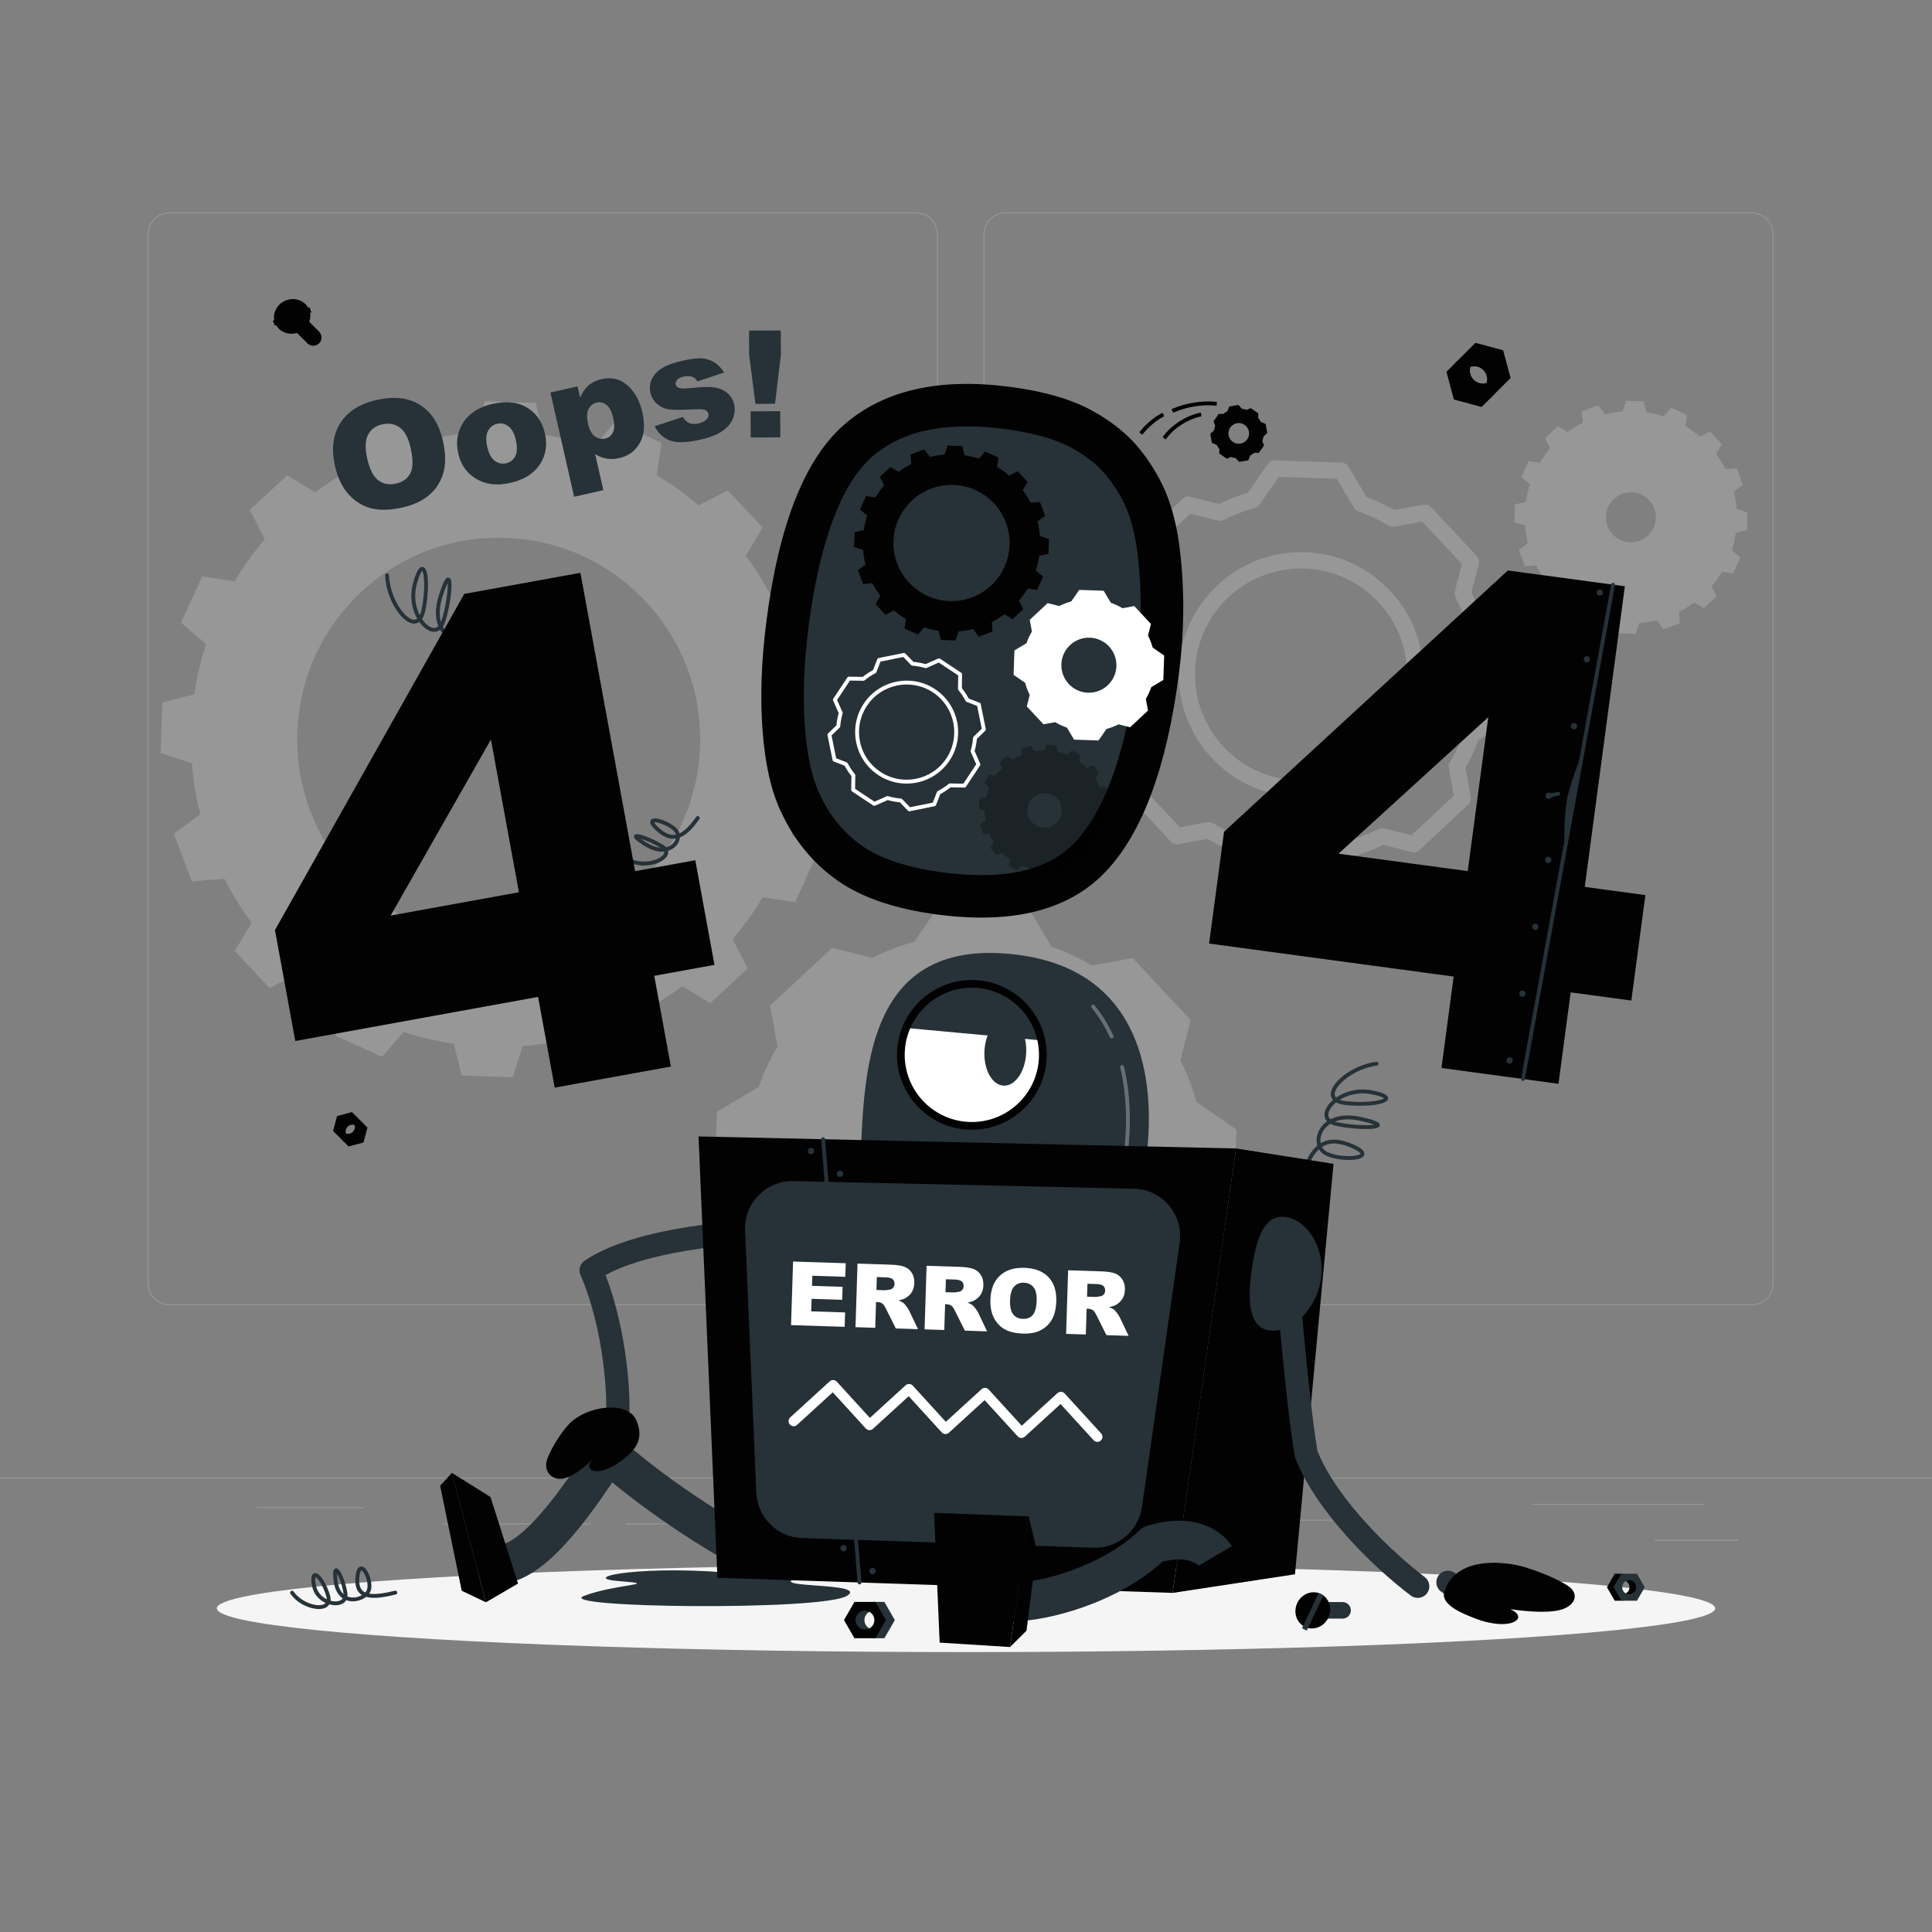 <?xml version="1.0" encoding="utf-8"?>
<!-- Generator: Adobe Illustrator 27.5.0, SVG Export Plug-In . SVG Version: 6.00 Build 0)  -->
<svg version="1.1" xmlns="http://www.w3.org/2000/svg" xmlns:xlink="http://www.w3.org/1999/xlink" x="0px" y="0px"
	 viewBox="0 0 500 500" style="enable-background:new 0 0 500 500;" xml:space="preserve">
<rect x="0" y="0" width="500" height="500" fill="#808080" stroke="none"/>
<g id="Background_Complete">
	<g>
		<rect y="382.398" style="fill:#979797;" width="500" height="0.25"/>
		<rect x="428.222" y="398.494" style="fill:#979797;" width="21.679" height="0.25"/>
		<rect x="310.558" y="393.306" style="fill:#979797;" width="34.109" height="0.25"/>
		<rect x="396.586" y="389.208" style="fill:#979797;" width="44.525" height="0.25"/>
		<rect x="161.877" y="394.25" style="fill:#979797;" width="11.138" height="0.25"/>
		<rect x="114.585" y="394.25" style="fill:#979797;" width="38.389" height="0.25"/>
		<rect x="66.307" y="390.028" style="fill:#979797;" width="27.695" height="0.25"/>
		<path style="fill:#979797;" d="M237.014,337.8H43.915c-3.147,0-5.708-2.561-5.708-5.708V60.66c0-3.147,2.561-5.708,5.708-5.708
			h193.099c3.146,0,5.707,2.561,5.707,5.708v271.432C242.721,335.239,240.16,337.8,237.014,337.8z M43.915,55.203
			c-3.01,0-5.458,2.448-5.458,5.458v271.432c0,3.01,2.448,5.458,5.458,5.458h193.099c3.009,0,5.457-2.448,5.457-5.458V60.66
			c0-3.009-2.448-5.458-5.457-5.458H43.915z"/>
		<path style="fill:#979797;" d="M453.31,337.8H260.212c-3.147,0-5.707-2.561-5.707-5.708V60.66c0-3.147,2.561-5.708,5.707-5.708
			H453.31c3.148,0,5.708,2.561,5.708,5.708v271.432C459.019,335.239,456.458,337.8,453.31,337.8z M260.212,55.203
			c-3.009,0-5.457,2.448-5.457,5.458v271.432c0,3.01,2.448,5.458,5.457,5.458H453.31c3.01,0,5.458-2.448,5.458-5.458V60.66
			c0-3.009-2.448-5.458-5.458-5.458H260.212z"/>
	</g>
	<g>
		<g>
			<path style="fill:#979797;" d="M216.072,200.878l0.45-13.141l-8.068-2.636c-0.332-4.49-1.083-8.924-2.151-13.196l6.838-5.042
				l-4.645-12.343l-8.458,0.681c-2.016-3.991-4.385-7.788-7.04-11.35l4.381-7.313l-9.008-9.611l-7.562,3.872
				c-3.406-2.895-6.996-5.516-10.839-7.834l1.225-8.394l-11.998-5.445l-5.497,6.442c-4.188-1.359-8.527-2.375-13.016-3.049
				l-2.044-8.228l-13.176-0.451l-2.602,8.069c-4.525,0.365-8.924,1.082-13.195,2.151l-5.078-6.805l-12.342,4.611l0.682,8.459
				c-3.992,2.05-7.788,4.418-11.35,7.074l-7.278-4.38l-9.646,8.972l3.871,7.596c-2.893,3.372-5.516,6.998-7.801,10.842l-8.392-1.259
				l-5.479,11.996l6.476,5.498c-1.358,4.189-2.411,8.562-3.049,13.018l-8.264,2.076l-0.45,13.141l8.102,2.639
				c0.331,4.523,1.083,8.924,2.152,13.194l-6.837,5.042l4.645,12.344l8.458-0.683c2.016,3.991,4.385,7.788,7.04,11.35l-4.382,7.313
				l9.009,9.612l7.561-3.873c3.372,2.894,6.997,5.518,10.84,7.836l-1.26,8.391l11.998,5.445l5.532-6.441
				c4.188,1.359,8.527,2.375,13.017,3.049l2.044,8.228l13.176,0.451l2.603-8.069c4.524-0.365,8.923-1.082,13.194-2.151l5.043,6.803
				l12.342-4.611l-0.648-8.456c3.993-2.05,7.754-4.421,11.35-7.076l7.279,4.382l9.645-8.973l-3.87-7.596
				c2.893-3.372,5.516-6.998,7.801-10.842l8.392,1.26l5.479-11.997l-6.477-5.498c1.359-4.188,2.41-8.526,3.049-13.016
				L216.072,200.878z M127.276,243.449c-28.778-0.986-51.313-25.12-50.327-53.899c0.987-28.813,25.121-51.346,53.899-50.36
				c28.778,0.986,51.313,25.118,50.326,53.931C180.188,221.9,156.054,244.435,127.276,243.449z"/>
		</g>
		<g>
			<path style="fill:#979797;" d="M440.957,157.423l3.314-3.095l-1.324-2.61c1.014-1.176,1.912-2.44,2.693-3.742l2.897,0.438
				l1.877-4.142l-2.229-1.896c0.482-1.465,0.83-2.968,1.051-4.484l2.852-0.715l0.147-4.54l-2.788-0.9
				c-0.125-1.536-0.361-3.051-0.733-4.553l2.346-1.748l-1.598-4.253l-2.911,0.23c-0.69-1.353-1.5-2.659-2.43-3.917l1.508-2.505
				l-3.103-3.323L439.923,113c-1.193-1.015-2.44-1.912-3.742-2.693l0.421-2.898l-4.134-1.885l-1.896,2.229
				c-1.473-0.474-2.976-0.822-4.493-1.043l-0.707-2.843l-4.54-0.164l-0.908,2.796c-1.528,0.117-3.051,0.361-4.546,0.742
				l-1.739-2.353l-4.261,1.589l0.238,2.92c-1.353,0.69-2.676,1.5-3.918,2.431l-2.521-1.509l-3.314,3.095l1.332,2.619
				c-1.022,1.184-1.912,2.44-2.693,3.742l-2.897-0.438l-1.878,4.143l2.229,1.896c-0.482,1.465-0.83,2.968-1.051,4.484l-2.852,0.715
				l-0.147,4.541l2.788,0.899c0.117,1.528,0.361,3.052,0.732,4.554l-2.353,1.739l1.598,4.253l2.92-0.222
				c0.69,1.353,1.5,2.658,2.431,3.918l-1.508,2.505l3.103,3.323l2.602-1.333c1.192,1.014,2.44,1.912,3.742,2.693l-0.429,2.889
				l4.134,1.885l1.904-2.22c1.474,0.474,2.969,0.813,4.493,1.042l0.707,2.843l4.54,0.164l0.908-2.796
				c1.528-0.117,3.051-0.361,4.546-0.742l1.739,2.354l4.262-1.589l-0.239-2.92c1.352-0.69,2.667-1.491,3.918-2.43L440.957,157.423z
				 M417.341,138.292c-2.438-2.611-2.298-6.706,0.313-9.144c2.614-2.441,6.709-2.301,9.147,0.311
				c2.438,2.611,2.298,6.706-0.316,9.147C423.874,141.044,419.779,140.903,417.341,138.292z"/>
		</g>
		<path style="fill:#979797;" d="M319.989,292.336l-10.341-7.142c-0.003-0.008-0.003-0.017-0.006-0.025
			c-1.023-3.757-2.434-7.373-4.159-10.772l2.649-10.398l-15-16.065l-10.559,1.933c-3.27-1.951-6.779-3.605-10.454-4.882
			c-0.008-0.002-0.018-0.004-0.026-0.008l-6.42-10.81l-21.965-0.753l-7.142,10.341c-0.013,0.003-0.027,0.007-0.041,0.01
			c-3.753,1.023-7.366,2.431-10.76,4.154l-10.393-2.649l-16.064,15.001l1.929,10.538c-0.002,0.004-0.004,0.005-0.006,0.009
			c-1.992,3.307-3.608,6.817-4.885,10.494l-10.808,6.417l-0.753,21.966l10.35,7.148c1.022,3.783,2.389,7.391,4.147,10.818
			c0.001,0.002,0.001,0.002,0.002,0.004l-2.642,10.366l15,16.063l10.493-1.92c3.312,1.958,6.826,3.614,10.546,4.893
			c0.003,0.002,0.005,0.002,0.009,0.002l6.409,10.794l21.965,0.753l7.137-10.334c3.797-1.021,7.415-2.431,10.851-4.158
			c0.001,0,0.002,0,0.003-0.002l10.346,2.636l16.064-14.999l-1.929-10.54c1.992-3.307,3.608-6.819,4.885-10.496
			c0,0,0-0.002,0.001-0.002l10.812-6.421L319.989,292.336z M251.537,325.726c-13.654-0.468-24.32-11.931-23.854-25.546
			c0.468-13.654,11.892-24.321,25.546-23.854c13.654,0.468,24.321,11.892,23.854,25.546
			C276.617,315.487,265.191,326.194,251.537,325.726z"/>
		<path style="fill:#979797;" d="M343.548,229.954c-0.024,0-0.048,0-0.072-0.001l-17.317-0.593
			c-0.719-0.024-1.376-0.414-1.743-1.032l-4.663-7.852c-2.479-0.899-4.922-2.033-7.283-3.378l-7.507,1.373
			c-0.708,0.134-1.432-0.109-1.923-0.636l-11.826-12.663c-0.491-0.526-0.68-1.266-0.503-1.963l1.888-7.41
			c-1.147-2.347-2.107-4.854-2.859-7.47l-7.531-5.201c-0.592-0.408-0.935-1.091-0.911-1.809l0.593-17.317
			c0.024-0.719,0.414-1.376,1.032-1.743l7.866-4.671c0.933-2.554,2.064-4.985,3.37-7.248l-1.379-7.533
			c-0.129-0.707,0.11-1.433,0.636-1.923l12.665-11.827c0.526-0.492,1.266-0.68,1.963-0.503l7.435,1.895
			c2.405-1.17,4.904-2.134,7.449-2.871l5.197-7.525c0.408-0.592,1.079-0.958,1.81-0.91l17.317,0.594
			c0.719,0.024,1.376,0.413,1.743,1.032l4.672,7.866c2.482,0.909,4.906,2.04,7.227,3.372l7.554-1.384
			c0.709-0.129,1.433,0.11,1.924,0.636l11.826,12.666c0.491,0.526,0.68,1.266,0.503,1.963l-1.896,7.438
			c1.171,2.406,2.134,4.904,2.872,7.446l7.525,5.196c0.592,0.408,0.935,1.091,0.911,1.81l-0.593,17.318
			c-0.024,0.719-0.414,1.376-1.032,1.743l-7.869,4.673c-0.933,2.553-2.062,4.983-3.366,7.243l1.379,7.536
			c0.129,0.707-0.11,1.433-0.636,1.923l-12.665,11.824c-0.525,0.492-1.264,0.682-1.962,0.503l-7.401-1.886
			c-2.439,1.178-4.952,2.141-7.488,2.87l-5.192,7.519C344.891,229.614,344.241,229.954,343.548,229.954z M327.457,225.179
			l15.009,0.515l4.971-7.198c0.284-0.411,0.706-0.709,1.189-0.839c2.765-0.743,5.508-1.795,8.155-3.126
			c0.005-0.002,0.009-0.004,0.014-0.007c0.441-0.217,0.955-0.284,1.458-0.153l7.038,1.793l10.977-10.249l-1.313-7.174
			c-0.093-0.506,0.003-1.028,0.268-1.47c1.448-2.403,2.676-5.039,3.65-7.834c0.16-0.496,0.499-0.913,0.941-1.173l7.523-4.468
			l0.514-15.01l-7.203-4.975c-0.377-0.26-0.659-0.636-0.804-1.069c-0.018-0.054-0.034-0.111-0.048-0.169
			c-0.753-2.758-1.801-5.468-3.114-8.055c-0.232-0.457-0.289-0.982-0.164-1.478l1.804-7.078l-10.25-10.979l-7.189,1.316
			c-0.504,0.093-1.023-0.002-1.462-0.264c-2.5-1.492-5.14-2.725-7.846-3.666c-0.153-0.053-0.308-0.124-0.441-0.205
			c-0.292-0.18-0.535-0.427-0.709-0.721l-4.472-7.529l-15.009-0.515l-4.975,7.204c-0.296,0.429-0.739,0.731-1.243,0.852
			c-2.777,0.761-5.478,1.805-8.054,3.112c-0.457,0.232-0.983,0.29-1.477,0.163l-7.075-1.804l-10.977,10.251l1.313,7.173
			c0.083,0.45,0.016,0.915-0.188,1.324c-0.029,0.058-0.061,0.114-0.095,0.17c-1.451,2.412-2.681,5.056-3.654,7.859
			c-0.164,0.47-0.488,0.868-0.916,1.122l-7.528,4.471l-0.514,15.009l7.21,4.98c0.411,0.283,0.708,0.704,0.839,1.186
			c0.777,2.876,1.823,5.607,3.11,8.117c0.074,0.144,0.132,0.296,0.171,0.454c0.085,0.339,0.084,0.694-0.002,1.033l-1.798,7.054
			l10.25,10.976l7.138-1.306c0.501-0.091,1.017,0.002,1.454,0.26c2.545,1.505,5.198,2.737,7.888,3.665
			c0.486,0.154,0.907,0.483,1.174,0.934L327.457,225.179z M352.241,130.367h0.01H352.241z M336.728,206.214
			c-0.37,0-0.739-0.007-1.111-0.02c-17.446-0.598-31.153-15.277-30.555-32.723c0.598-17.445,15.301-31.148,32.723-30.556
			c17.446,0.598,31.153,15.277,30.555,32.724c-0.289,8.44-3.85,16.269-10.026,22.042
			C352.403,203.207,344.774,206.214,336.728,206.214z M336.69,147.12c-14.698,0-26.9,11.695-27.407,26.496
			c-0.518,15.118,11.36,27.839,26.479,28.357c7.326,0.245,14.311-2.368,19.669-7.377c5.353-5.004,8.439-11.788,8.689-19.102
			c0.518-15.118-11.361-27.84-26.479-28.358C337.323,147.126,337.005,147.12,336.69,147.12z"/>
		<g>
			<polygon style="fill:#020202;" points="383.439,105.323 376.265,103.397 374.339,96.224 377.148,93.415 380.111,99.551 
				386.247,102.515 			"/>
			<path style="fill:#020202;" d="M383.884,100.521c1.307-1.307,1.307-3.437,0-4.744c-1.307-1.307-3.427-1.297-4.734,0.01
				l3.568-5.353l4.786,2.419l1.049,5.029L383.884,100.521z"/>
			<path style="fill:#020202;" d="M376.582,93.981l5.257-5.257l7.173,1.926l1.927,7.174l-5.257,5.257l-7.174-1.927L376.582,93.981z
				 M386.127,98.279c1.307-1.307,1.307-3.437,0-4.744c-1.307-1.307-3.427-1.297-4.734,0.01c-1.307,1.307-1.307,3.418,0,4.724
				C382.7,99.576,384.82,99.586,386.127,98.279z"/>
		</g>
		<g>
			<polygon style="fill:#020202;" points="90.221,296.708 94.07,295.674 95.104,291.825 93.597,290.318 92.007,293.611 
				88.714,295.201 			"/>
			<path style="fill:#020202;" d="M89.982,294.131c-0.701-0.701-0.701-1.844,0-2.546c0.701-0.701,1.839-0.696,2.54,0.005
				l-1.915-2.873l-2.568,1.298l-0.563,2.698L89.982,294.131z"/>
			<path style="fill:#020202;" d="M93.901,290.622l-2.821-2.821l-3.849,1.034l-1.034,3.85l2.821,2.821l3.849-1.034L93.901,290.622z
				 M88.778,292.928c-0.701-0.701-0.701-1.844,0-2.546c0.701-0.701,1.839-0.696,2.54,0.005s0.701,1.834,0,2.535
				C90.618,293.624,89.48,293.629,88.778,292.928z"/>
		</g>
		<g>
			<path style="fill:#020202;" d="M76.363,85.662l3.195,3.195c0.832,0.832,2.193,0.832,3.025,0l0,0c0.832-0.832,0.832-2.193,0-3.025
				l-3.195-3.195c-0.832-0.832-2.193-0.832-3.025,0l0,0C75.531,83.469,75.531,84.831,76.363,85.662z"/>
			<path style="fill:#020202;" d="M74.112,77.705c2.462-0.884,5.131,0.272,5.961,2.583c0.83,2.311-0.493,4.901-2.955,5.786
				c-2.462,0.884-5.131-0.272-5.961-2.583C70.327,81.18,71.65,78.59,74.112,77.705z"/>
			
				<rect x="74.93" y="76.839" transform="matrix(-0.338 -0.941 0.941 -0.338 24.107 180.735)" style="fill:#020202;" width="1.37" height="10.102"/>
		</g>
	</g>
</g>
<g id="Background_Simple" style="display:none;">
	<g style="display:inline;">
		<path style="fill:#020202;" d="M418.911,125.423c39.287,31.84,35.519,75.55,1.844,100.469
			c-16.15,11.951-48.67,9.635-67.166,18.072c-24.13,11.006-36.378,31.389-54.87,47.664c-45.994,40.48-60.954,20.469-113.319,20.999
			C148.585,313,113.588,344.03,76.704,322.724c-45.078-26.04-17.163-78.178,19.643-98.308
			c42.273-23.12,15.679-77.469,76.485-117.507C232.646,67.524,360.561,76.811,418.911,125.423z"/>
		<path style="opacity:0.9;fill:#FFFFFF;" d="M418.911,125.423c39.287,31.84,35.519,75.55,1.844,100.469
			c-16.15,11.951-48.67,9.635-67.166,18.072c-24.13,11.006-36.378,31.389-54.87,47.664c-45.994,40.48-60.954,20.469-113.319,20.999
			C148.585,313,113.588,344.03,76.704,322.724c-45.078-26.04-17.163-78.178,19.643-98.308
			c42.273-23.12,15.679-77.469,76.485-117.507C232.646,67.524,360.561,76.811,418.911,125.423z"/>
	</g>
</g>
<g id="Shadow_1_">
	<ellipse id="_x3C_Path_x3E__373_" style="fill:#F5F5F5;" cx="250" cy="416.238" rx="193.889" ry="11.323"/>
</g>
<g id="Oops_x21_">
	<g>
		<path style="fill:#263238;" d="M86.716,120.646c-1.001-4.403-0.554-8.11,1.342-11.123c1.896-3.011,5.034-5.014,9.413-6.01
			c4.49-1.021,8.223-0.602,11.2,1.257c2.977,1.858,4.959,4.958,5.946,9.301c0.717,3.153,0.774,5.859,0.172,8.118
			c-0.603,2.26-1.779,4.179-3.529,5.757c-1.751,1.579-4.123,2.707-7.116,3.388c-3.042,0.692-5.67,0.78-7.884,0.265
			c-2.214-0.516-4.179-1.682-5.895-3.499C88.649,126.284,87.432,123.8,86.716,120.646z M95.06,118.789
			c0.619,2.724,1.57,4.565,2.853,5.524c1.282,0.961,2.794,1.241,4.537,0.845c1.791-0.406,3.045-1.304,3.761-2.692
			s0.732-3.592,0.045-6.609c-0.577-2.539-1.511-4.278-2.802-5.218c-1.291-0.938-2.813-1.208-4.567-0.809
			c-1.681,0.382-2.895,1.284-3.643,2.705C94.496,113.957,94.435,116.041,95.06,118.789z"/>
		<path style="fill:#263238;" d="M118.593,117.347c-0.678-2.98-0.23-5.666,1.343-8.056c1.572-2.39,4.07-3.974,7.493-4.751
			c3.913-0.89,7.127-0.428,9.643,1.388c2.022,1.463,3.338,3.531,3.946,6.205c0.683,3.007,0.247,5.695-1.311,8.068
			c-1.557,2.373-4.096,3.96-7.617,4.76c-3.14,0.714-5.861,0.495-8.162-0.66C121.099,122.868,119.321,120.55,118.593,117.347z
			 M126.097,115.623c0.396,1.741,1.041,2.949,1.937,3.624c0.895,0.674,1.876,0.889,2.943,0.646c1.079-0.246,1.872-0.858,2.378-1.838
			c0.506-0.979,0.553-2.377,0.141-4.191c-0.385-1.693-1.021-2.875-1.909-3.544c-0.888-0.669-1.847-0.887-2.877-0.652
			c-1.092,0.248-1.898,0.874-2.418,1.876C125.771,112.545,125.706,113.905,126.097,115.623z"/>
		<path style="fill:#263238;" d="M148.585,128.566l-6.133-26.977l7.011-1.595l0.657,2.889c0.693-1.434,1.395-2.457,2.107-3.071
			c0.961-0.824,2.104-1.388,3.429-1.688c2.613-0.595,4.861-0.054,6.745,1.62c1.884,1.675,3.161,3.984,3.83,6.929
			c0.739,3.251,0.524,5.909-0.645,7.975c-1.169,2.065-2.943,3.369-5.323,3.91c-1.153,0.262-2.249,0.305-3.29,0.128
			c-1.04-0.177-2.022-0.565-2.946-1.168l2.121,9.329L148.585,128.566z M152.194,109.709c0.351,1.546,0.937,2.619,1.757,3.22
			c0.82,0.601,1.727,0.787,2.721,0.562c0.871-0.198,1.52-0.723,1.945-1.574c0.425-0.852,0.443-2.136,0.053-3.854
			c-0.36-1.583-0.931-2.675-1.713-3.277c-0.782-0.604-1.615-0.804-2.498-0.604c-0.956,0.218-1.669,0.774-2.137,1.666
			C151.854,106.742,151.811,108.028,152.194,109.709z"/>
		<path style="fill:#263238;" d="M169.435,110.299l7.275-2.39c0.507,0.813,1.081,1.348,1.719,1.604
			c0.638,0.254,1.418,0.277,2.338,0.068c1.005-0.229,1.736-0.62,2.191-1.175c0.357-0.416,0.481-0.862,0.372-1.341
			c-0.122-0.539-0.499-0.892-1.13-1.057c-0.452-0.116-1.584-0.129-3.395-0.04c-2.704,0.139-4.605,0.129-5.706-0.026
			c-1.1-0.157-2.101-0.615-3.003-1.377c-0.902-0.761-1.487-1.731-1.754-2.907c-0.292-1.287-0.17-2.48,0.366-3.582
			c0.537-1.102,1.409-2.032,2.617-2.79c1.208-0.758,2.916-1.388,5.124-1.89c2.331-0.53,4.092-0.742,5.283-0.64
			c1.191,0.104,2.243,0.445,3.155,1.024c0.913,0.58,1.759,1.451,2.539,2.616l-6.944,2.314c-0.326-0.585-0.737-0.975-1.233-1.171
			c-0.679-0.26-1.435-0.295-2.269-0.104c-0.847,0.192-1.429,0.482-1.747,0.87c-0.318,0.388-0.429,0.797-0.331,1.226
			c0.108,0.478,0.436,0.783,0.982,0.916c0.546,0.135,1.664,0.111,3.352-0.066c2.554-0.283,4.496-0.313,5.825-0.086
			c1.329,0.226,2.421,0.732,3.277,1.517c0.855,0.785,1.41,1.735,1.664,2.851c0.256,1.128,0.165,2.302-0.273,3.522
			c-0.439,1.221-1.319,2.313-2.642,3.278c-1.322,0.963-3.247,1.733-5.774,2.309c-3.57,0.812-6.229,0.879-7.975,0.206
			C171.592,113.304,170.291,112.078,169.435,110.299z"/>
		<path style="fill:#263238;" d="M193.849,85.566l8.208-0.046l0.036,6.303l-1.514,12.671l-5.076,0.028l-1.619-12.653L193.849,85.566
			z M194.25,106.454l7.661-0.043l0.039,6.774l-7.661,0.043L194.25,106.454z"/>
	</g>
</g>
<g id="_x34_04">
	<g>
		<g>
			<path style="fill:#263238;" d="M128.68,171.581c-0.06,0-0.121-0.011-0.181-0.034c-4.501-1.743-7.194-3.446-8.592-5.492
				c-1.016,0.204-2.153,0.069-3.232-0.444c-1.048-0.498-2.057-1.369-2.781-2.622c-0.675,0.521-1.509,0.663-2.425,0.375
				c-1.016-0.319-2.073-1.175-2.952-2.411c-0.559,0.404-1.132,0.465-1.552,0.43c-2.973-0.242-7.001-6.16-7.29-12.467
				c-0.013-0.275,0.201-0.51,0.477-0.521c0.27-0.023,0.51,0.2,0.522,0.477c0.274,5.985,4.109,11.331,6.373,11.515
				c0.367,0.036,0.674-0.079,0.932-0.279c-1.358-2.383-2.063-5.781-1.023-9.412c0.86-3.005,1.62-4.18,2.532-3.962
				c1.723,0.429,1.497,6.972,0.584,11.288c-0.207,0.979-0.505,1.681-0.845,2.183c0.789,1.165,1.724,1.949,2.543,2.207
				c0.732,0.23,1.274,0.035,1.674-0.346c-0.786-1.936-0.949-4.574,0.118-7.939c1.404-4.429,1.969-4.549,2.307-4.62
				c0.238-0.051,0.476,0.028,0.645,0.22c0.924,1.043-0.18,7.922-1.344,11.324c-0.151,0.442-0.339,0.829-0.557,1.157
				c0.621,1.217,1.536,2.046,2.493,2.501c0.768,0.365,1.556,0.498,2.273,0.431c-0.09-0.189-0.171-0.381-0.244-0.576
				c-0.793-2.147-0.405-4.626,1.185-7.578c1.055-1.958,1.915-2.871,2.707-2.872c0.001,0,0.001,0,0.001,0
				c0.235,0,0.675,0.087,0.986,0.662c0.872,1.609,0.241,6.919-1.483,9.554c-0.406,0.621-0.967,1.092-1.618,1.398
				c1.34,1.762,3.884,3.314,7.949,4.89c0.257,0.1,0.385,0.389,0.286,0.646C129.07,171.46,128.88,171.581,128.68,171.581z
				 M123.026,155.111c-0.003,0-0.565,0.004-1.827,2.347c-1.446,2.685-1.815,4.895-1.127,6.757c0.084,0.228,0.184,0.45,0.3,0.67
				c0.534-0.229,0.991-0.601,1.321-1.104c1.4-2.141,2.071-6.538,1.55-8.257C123.136,155.172,123.027,155.111,123.026,155.111z
				 M115.854,150.898c-0.258,0.485-0.692,1.484-1.34,3.529c-0.858,2.708-0.863,4.884-0.385,6.548
				c0.033-0.084,0.064-0.168,0.093-0.251C115.398,157.286,115.971,152.55,115.854,150.898z M109.268,147.748
				c-0.169,0.155-0.655,0.785-1.352,3.221c-0.919,3.213-0.353,6.144,0.727,8.246c0.207-0.434,0.351-0.934,0.45-1.402
				C110.13,152.902,109.828,148.459,109.268,147.748z"/>
			<path style="fill:#263238;" d="M166.698,223.997c-1.525,0-3.129-0.348-4.561-1.189c-0.238-0.141-0.318-0.446-0.178-0.685
				c0.139-0.239,0.446-0.316,0.684-0.179c3.567,2.095,8.178,0.633,9.127-0.893c0.11-0.179,0.211-0.406,0.147-0.671
				c-1.411,0.149-3.147-0.225-5.131-1.466c-2.545-1.591-2.741-2.064-2.725-2.442c0.01-0.224,0.137-0.419,0.341-0.523
				c0.996-0.505,5.505,1.574,7.385,2.81c0.246,0.162,0.454,0.337,0.622,0.522c0.831-0.202,1.475-0.632,1.903-1.145
				c0.294-0.353,0.49-0.737,0.587-1.122c-0.066,0.01-0.133,0.018-0.2,0.024c-1.599,0.161-3.203-0.525-4.911-2.104
				c-1.174-1.085-1.63-1.833-1.478-2.426c0.048-0.189,0.206-0.525,0.719-0.653c1.383-0.344,4.797,1.111,6.193,2.642
				c0.314,0.344,0.528,0.749,0.642,1.184c1.305-0.613,2.685-1.988,4.319-4.271c0.161-0.225,0.473-0.276,0.698-0.115
				c0.225,0.16,0.276,0.473,0.116,0.697c-1.889,2.64-3.464,4.136-5.046,4.746c-0.062,0.704-0.353,1.42-0.869,2.04
				c-0.507,0.607-1.246,1.129-2.181,1.411c0.1,0.45,0.01,0.926-0.28,1.392C171.776,222.938,169.358,223.997,166.698,223.997z
				 M165.81,217.061c0.336,0.248,0.818,0.576,1.506,1.007c1.357,0.849,2.566,1.24,3.6,1.322
				C169.259,218.363,167.092,217.454,165.81,217.061z M169.3,212.813c0.056,0.156,0.278,0.567,1.166,1.388
				c1.486,1.374,2.838,1.985,4.131,1.844c0.106-0.011,0.213-0.026,0.32-0.048c-0.071-0.304-0.216-0.585-0.434-0.825
				C173.076,213.629,169.983,212.652,169.3,212.813z"/>
			<path style="fill:#020202;" d="M179.942,222.625l-15.582,2.83l-14.147-77.212l-30.064,5.461l-48.989,86.999l5.26,28.708
				l62.837-11.414l4.302,23.481l30.064-5.461l-4.302-23.48l15.582-2.831L179.942,222.625z M101.094,236.948l25.959-45.567
				l7.244,39.536L101.094,236.948z"/>
		</g>
		<g>
			<path style="fill:#020202;" d="M305.43,142.992c-0.582-5.334-1.647-10.073-3.197-14.218c-1.549-4.145-3.88-8.208-6.99-12.189
				c-3.11-3.981-7.345-7.437-12.704-10.366c-5.36-2.928-12.434-4.967-21.223-6.112c-18.292-2.383-32.551,0.865-42.782,9.74
				c-10.232,8.877-16.963,25.881-20.198,51.011c-1.316,10.221-1.642,19.669-0.977,28.345c0.663,8.675,2.255,15.653,4.778,20.933
				c3.451,7.419,8.335,13.344,14.649,17.772c6.313,4.429,14.962,7.36,25.95,8.791c19.597,2.553,34.119-1.208,43.569-11.287
				c9.448-10.077,15.717-27.112,18.805-51.101C306.489,163.608,306.595,153.169,305.43,142.992z"/>
			<path style="fill:#263238;" d="M251.766,226.433c-2.405-0.082-4.964-0.299-7.607-0.644c-9.154-1.192-16.237-3.509-21.053-6.888
				c-4.752-3.332-8.347-7.716-10.992-13.406l-0.049-0.103c-1.923-4.023-3.179-9.753-3.735-17.028
				c-0.605-7.888-0.296-16.669,0.918-26.102c3.569-27.721,10.941-39.287,16.497-44.107c6.478-5.62,15.221-8.16,26.73-7.766
				c2.358,0.081,4.855,0.292,7.421,0.626c7.386,0.962,13.23,2.596,17.37,4.857c4.009,2.191,7.142,4.71,9.31,7.485
				c2.404,3.076,4.205,6.195,5.354,9.269c1.223,3.27,2.086,7.159,2.566,11.558c1.065,9.309,0.964,18.953-0.293,28.722
				c-2.773,21.539-8.129,36.673-15.92,44.981c-5.779,6.165-14.452,8.961-26.514,8.547
				C251.767,226.433,251.766,226.433,251.766,226.433z"/>
			<g>
				<path style="fill:#020202;" d="M271.336,143.287l0.13-3.788l-2.325-0.76c-0.096-1.294-0.312-2.572-0.62-3.804l1.971-1.453
					l-1.339-3.558l-2.438,0.196c-0.581-1.15-1.264-2.245-2.029-3.272l1.263-2.108l-2.597-2.77l-2.18,1.116
					c-0.982-0.834-2.017-1.59-3.125-2.258l0.353-2.42l-3.458-1.57l-1.584,1.857c-1.207-0.392-2.458-0.685-3.752-0.879l-0.589-2.372
					l-3.798-0.13l-0.75,2.326c-1.305,0.105-2.572,0.312-3.803,0.62l-1.464-1.961l-3.558,1.329l0.197,2.438
					c-1.151,0.591-2.245,1.273-3.272,2.039l-2.098-1.262l-2.78,2.586l1.116,2.189c-0.834,0.972-1.59,2.017-2.249,3.125l-2.419-0.363
					l-1.579,3.458l1.867,1.585c-0.392,1.208-0.695,2.468-0.879,3.752l-2.382,0.598l-0.13,3.788l2.335,0.761
					c0.095,1.304,0.312,2.572,0.62,3.803l-1.971,1.453l1.339,3.558l2.438-0.197c0.581,1.15,1.264,2.245,2.029,3.272l-1.263,2.108
					l2.597,2.771l2.179-1.116c0.972,0.834,2.017,1.59,3.124,2.259l-0.363,2.419l3.458,1.57l1.595-1.857
					c1.207,0.392,2.458,0.685,3.752,0.879l0.589,2.372l3.798,0.13l0.75-2.326c1.304-0.105,2.572-0.312,3.803-0.62l1.454,1.961
					l3.558-1.329l-0.187-2.438c1.151-0.591,2.235-1.274,3.272-2.04l2.098,1.263l2.78-2.587l-1.116-2.189
					c0.834-0.972,1.59-2.017,2.248-3.125l2.419,0.363l1.579-3.458l-1.867-1.585c0.392-1.207,0.695-2.458,0.879-3.752
					L271.336,143.287z M245.741,155.558c-8.295-0.284-14.791-7.241-14.507-15.536c0.285-8.305,7.241-14.8,15.536-14.516
					c8.295,0.284,14.791,7.24,14.506,15.545C260.993,149.346,254.036,155.842,245.741,155.558z"/>
			</g>
			<g>
				<path style="opacity:0.3;fill:#020202;" d="M287.122,212.865l0.275-2.553l-1.535-0.626c-0.005-0.878-0.081-1.747-0.227-2.594
					l1.4-0.889l-0.711-2.47l-1.662,0.013c-0.335-0.807-0.73-1.582-1.196-2.311l0.948-1.36l-1.605-1.998l-1.531,0.638
					c-0.611-0.606-1.271-1.167-1.991-1.671l0.372-1.626l-2.251-1.235l-1.176,1.188c-0.807-0.344-1.641-0.595-2.477-0.787
					l-0.283-1.636l-2.553-0.286l-0.626,1.535c-0.878,0.005-1.735,0.093-2.594,0.239l-0.888-1.412l-2.471,0.723l0.013,1.662
					c-0.796,0.336-1.57,0.731-2.311,1.197l-1.36-0.96l-1.997,1.605l0.638,1.531c-0.595,0.612-1.167,1.271-1.672,1.991l-1.615-0.36
					l-1.235,2.251l1.177,1.164c-0.332,0.82-0.594,1.642-0.787,2.489l-1.636,0.271l-0.275,2.553l1.534,0.638
					c-0.006,0.866,0.081,1.735,0.228,2.583l-1.411,0.888l0.723,2.471l1.662-0.002c0.336,0.796,0.73,1.57,1.197,2.3l-0.959,1.36
					l1.605,2.009l1.544-0.649c0.611,0.606,1.27,1.167,1.991,1.672l-0.372,1.626l2.251,1.236l1.175-1.177
					c0.808,0.332,1.642,0.583,2.478,0.775l0.283,1.636l2.553,0.286l0.626-1.535c0.866-0.005,1.735-0.092,2.594-0.238l0.888,1.411
					l2.459-0.723l-0.001-1.662c0.796-0.336,1.57-0.73,2.311-1.196l1.348,0.959l2.009-1.604l-0.65-1.532
					c0.606-0.611,1.167-1.271,1.683-1.99l1.614,0.359l1.235-2.251l-1.177-1.164c0.332-0.819,0.583-1.642,0.775-2.478
					L287.122,212.865z M274.249,211.874c-1.186,2.159-3.905,2.956-6.064,1.77c-2.159-1.186-2.944-3.904-1.758-6.063
					c1.186-2.159,3.892-2.944,6.052-1.759C274.638,207.008,275.434,209.715,274.249,211.874z"/>
			</g>
			<path style="fill:#FFFFFF;" d="M301.29,169.649l-2.981-2.059c-0.001-0.002-0.001-0.005-0.002-0.007
				c-0.295-1.083-0.702-2.125-1.199-3.105l0.764-2.997l-4.324-4.631l-3.043,0.557c-0.942-0.563-1.954-1.039-3.013-1.407
				c-0.002-0.001-0.005-0.001-0.008-0.002l-1.85-3.116l-6.331-0.217l-2.059,2.981c-0.004,0.001-0.008,0.002-0.012,0.003
				c-1.082,0.295-2.123,0.701-3.102,1.197l-2.996-0.764l-4.63,4.324l0.556,3.038c-0.001,0.001-0.001,0.002-0.002,0.003
				c-0.574,0.953-1.04,1.965-1.408,3.025l-3.115,1.85l-0.217,6.331l2.983,2.06c0.294,1.09,0.689,2.13,1.195,3.118
				c0,0.001,0,0.001,0,0.001l-0.761,2.988l4.323,4.63l3.025-0.553c0.954,0.564,1.967,1.042,3.04,1.41
				c0.001,0.001,0.002,0.001,0.003,0.001l1.847,3.111l6.331,0.217l2.057-2.979c1.094-0.294,2.137-0.701,3.128-1.199
				c0,0,0.001,0,0.001-0.001l2.982,0.76l4.63-4.323l-0.556-3.038c0.574-0.953,1.04-1.966,1.408-3.025c0,0,0-0.001,0-0.001
				l3.116-1.851L301.29,169.649z M281.559,179.274c-3.936-0.135-7.01-3.439-6.876-7.363c0.135-3.936,3.428-7.01,7.363-6.876
				c3.936,0.135,7.01,3.428,6.876,7.363C288.788,176.322,285.494,179.409,281.559,179.274z"/>
			<path style="fill:#020202;" d="M323.043,119.124l0.521-1.257c0.001,0,0.002-0.001,0.003-0.001
				c0.374-0.193,0.725-0.425,1.046-0.685l1.161,0.044l1.36-1.952l-0.444-1.074c0.132-0.39,0.228-0.799,0.279-1.217
				c0-0.001,0-0.002,0-0.003l0.998-0.925l-0.419-2.342l-1.257-0.521c-0.001-0.001-0.001-0.003-0.002-0.004
				c-0.193-0.374-0.424-0.724-0.684-1.045l0.044-1.16l-1.952-1.36l-1.072,0.443c0,0-0.001,0-0.001,0
				c-0.395-0.136-0.803-0.227-1.221-0.279l-0.925-0.998l-2.342,0.419l-0.522,1.258c-0.377,0.194-0.728,0.421-1.051,0.685
				c0,0,0,0,0,0l-1.157-0.044l-1.359,1.952l0.441,1.067c-0.132,0.395-0.228,0.804-0.278,1.227c0,0,0,0.001,0,0.001l-0.997,0.923
				l0.419,2.342l1.256,0.521c0.194,0.379,0.426,0.73,0.687,1.054c0,0,0,0,0,0l-0.044,1.155l1.952,1.36l1.072-0.444
				c0.395,0.136,0.804,0.227,1.222,0.279c0,0,0,0,0,0l0.925,0.999L323.043,119.124z M317.954,112.637
				c-0.26-1.456,0.711-2.845,2.162-3.105c1.456-0.26,2.844,0.706,3.105,2.162s-0.707,2.844-2.162,3.105
				C319.608,115.059,318.215,114.093,317.954,112.637z"/>
			<path style="fill:#020202;" d="M295.607,112.489l-0.764-0.645c1.328-1.572,3.211-3.564,6.008-5.029l0.464,0.887
				C298.333,109.263,296.423,111.524,295.607,112.489z"/>
			<path style="fill:#020202;" d="M303.591,106.802l-0.395-0.92c3.783-1.62,7.735-2.252,11.739-1.88l-0.093,0.996
				C311.002,104.632,307.218,105.246,303.591,106.802z"/>
			<path style="fill:#020202;" d="M301.703,113.72l-0.826-0.563c2.054-3.017,6.113-5.644,9.871-6.389l0.194,0.98
				C307.42,108.448,303.621,110.903,301.703,113.72z"/>
			<path style="fill:#FFFFFF;" d="M235.343,209.957c-0.134,0-0.264-0.054-0.359-0.152l-2.097-2.161
				c-1.068-0.101-2.124-0.297-3.146-0.586l-3.268,1.441c-0.155,0.071-0.335,0.053-0.478-0.04l-5.475-3.63
				c-0.142-0.095-0.226-0.254-0.224-0.425l0.054-3.563c-0.665-0.828-1.258-1.727-1.766-2.677l-2.805-1.088
				c-0.159-0.062-0.275-0.199-0.31-0.366l-1.305-6.438c-0.034-0.167,0.02-0.34,0.142-0.459l2.161-2.096
				c0.1-1.063,0.296-2.12,0.584-3.149l-1.439-3.264c-0.069-0.156-0.053-0.336,0.04-0.479l3.629-5.476
				c0.094-0.142,0.228-0.23,0.425-0.224l3.561,0.055c0.836-0.668,1.736-1.261,2.679-1.765l1.088-2.807
				c0.062-0.159,0.2-0.275,0.367-0.31l6.438-1.306c0.167-0.032,0.34,0.02,0.458,0.142l2.094,2.159
				c1.064,0.1,2.122,0.297,3.153,0.585l3.263-1.439c0.155-0.068,0.335-0.053,0.478,0.041l5.475,3.629
				c0.142,0.095,0.226,0.254,0.224,0.425l-0.054,3.565c0.666,0.829,1.258,1.728,1.764,2.675l2.807,1.089
				c0.159,0.062,0.275,0.199,0.31,0.366l1.305,6.438c0.034,0.167-0.02,0.34-0.142,0.459l-2.162,2.097
				c-0.099,1.051-0.295,2.106-0.585,3.143l1.441,3.269c0.069,0.156,0.053,0.337-0.04,0.479L250,203.591
				c-0.094,0.142-0.244,0.213-0.424,0.224l-3.563-0.054c-0.83,0.662-1.729,1.253-2.675,1.759l-1.091,2.813
				c-0.061,0.159-0.2,0.275-0.367,0.31l-6.438,1.306C235.409,209.954,235.376,209.957,235.343,209.957z M229.706,206.027
				c0.047,0,0.095,0.007,0.141,0.021c1.071,0.314,2.184,0.522,3.311,0.616c0.121,0.01,0.233,0.063,0.317,0.15l2.036,2.099
				l5.902-1.197l1.06-2.732c0.044-0.113,0.128-0.207,0.235-0.263c1.003-0.523,1.95-1.145,2.815-1.851
				c0.091-0.074,0.194-0.125,0.323-0.112l3.471,0.053l3.327-5.02l-1.404-3.184c-0.047-0.107-0.055-0.229-0.022-0.342
				c0.316-1.091,0.523-2.205,0.616-3.311c0.01-0.121,0.063-0.233,0.15-0.318l2.099-2.036l-1.196-5.901l-2.727-1.058
				c-0.116-0.045-0.211-0.131-0.267-0.242c-0.52-1-1.143-1.943-1.851-2.806c-0.075-0.092-0.116-0.207-0.114-0.325l0.053-3.474
				l-5.02-3.327l-3.176,1.4c-0.108,0.047-0.228,0.055-0.341,0.023c-1.084-0.315-2.202-0.523-3.323-0.616
				c-0.121-0.01-0.233-0.064-0.317-0.149l-2.033-2.097l-5.902,1.197l-1.057,2.727c-0.044,0.113-0.128,0.207-0.236,0.263
				c-0.996,0.519-1.944,1.143-2.816,1.854c-0.091,0.074-0.213,0.127-0.325,0.114l-3.47-0.054l-3.327,5.02l1.402,3.179
				c0.06,0.137,0.056,0.293-0.01,0.426c-0.282,0.999-0.489,2.114-0.583,3.233c-0.01,0.12-0.063,0.232-0.15,0.317l-2.098,2.035
				l1.196,5.901l2.726,1.057c0.122,0.047,0.22,0.14,0.273,0.257c0.518,0.992,1.14,1.934,1.844,2.791
				c0.075,0.092,0.117,0.209,0.115,0.327l-0.053,3.472l5.02,3.328l3.184-1.404C229.568,206.042,229.637,206.027,229.706,206.027z
				 M234.624,202.792c-2.528,0-5.082-0.716-7.343-2.214c-2.966-1.966-4.99-4.97-5.699-8.457c-0.709-3.488-0.016-7.043,1.95-10.01
				c0.001,0,0.001,0,0.001,0c4.065-6.125,12.352-7.807,18.473-3.75c6.122,4.063,7.802,12.35,3.744,18.474
				C243.189,200.698,238.945,202.792,234.624,202.792z M224.366,182.664c-1.818,2.743-2.459,6.031-1.803,9.258
				c0.655,3.226,2.527,6.004,5.271,7.822c5.667,3.754,13.329,2.201,17.081-3.462c3.754-5.664,2.201-13.33-3.462-17.087
				C235.791,175.442,228.126,176.998,224.366,182.664L224.366,182.664z"/>
		</g>
		<g>
			<path style="fill:#020202;" d="M425.826,231.65l-15.695-2.118l10.38-77.808l-30.281-4.086l-73.453,67.626l-3.859,28.929
				l63.292,8.542l-3.156,23.662l30.281,4.086l3.156-23.662l15.695,2.118L425.826,231.65z M346.408,220.932l38.758-35.328
				l-5.315,39.841L346.408,220.932z"/>
			<path style="fill:#263238;" d="M394.134,279.741c-0.03,0-0.06-0.003-0.09-0.008c-0.271-0.05-0.452-0.31-0.402-0.582
				l23.326-127.93c0.049-0.27,0.312-0.44,0.581-0.402c0.272,0.05,0.452,0.311,0.402,0.582l-23.326,127.93
				C394.581,279.572,394.371,279.741,394.134,279.741z"/>
			<g>
				<path style="fill:#263238;" d="M414.831,153.37c-0.016,0.452-0.395,0.806-0.847,0.791c-0.452-0.016-0.806-0.395-0.791-0.847
					s0.395-0.806,0.847-0.791C414.493,152.538,414.847,152.917,414.831,153.37z"/>
				<path style="fill:#263238;" d="M411.499,170.671c-0.016,0.452-0.395,0.806-0.847,0.791s-0.806-0.395-0.791-0.847
					s0.395-0.806,0.847-0.791C411.16,169.839,411.514,170.218,411.499,170.671z"/>
				<path style="fill:#263238;" d="M408.166,187.971c-0.016,0.452-0.395,0.806-0.847,0.791s-0.806-0.395-0.791-0.847
					s0.395-0.806,0.847-0.791C407.828,187.14,408.182,187.519,408.166,187.971z"/>
				<path style="fill:#263238;" d="M401.613,205.982c-0.016,0.452-0.395,0.806-0.847,0.791c-0.452-0.016-0.806-0.395-0.791-0.847
					s0.395-0.806,0.847-0.791S401.629,205.529,401.613,205.982z"/>
				<path style="fill:#263238;" d="M401.501,222.573c-0.016,0.452-0.395,0.806-0.847,0.791c-0.452-0.016-0.806-0.395-0.791-0.847
					s0.395-0.806,0.847-0.791C401.163,221.741,401.517,222.121,401.501,222.573z"/>
				<path style="fill:#263238;" d="M398.169,239.874c-0.016,0.452-0.395,0.806-0.847,0.791s-0.806-0.395-0.791-0.847
					c0.015-0.452,0.395-0.806,0.847-0.791S398.184,239.421,398.169,239.874z"/>
				<path style="fill:#263238;" d="M394.836,257.175c-0.016,0.452-0.395,0.806-0.847,0.791c-0.452-0.016-0.806-0.395-0.791-0.847
					c0.016-0.452,0.395-0.806,0.847-0.791C394.498,256.343,394.852,256.722,394.836,257.175z"/>
				<path style="fill:#263238;" d="M391.504,274.475c-0.016,0.452-0.395,0.806-0.847,0.791s-0.806-0.395-0.791-0.847
					s0.395-0.806,0.847-0.791S391.519,274.023,391.504,274.475z"/>
			</g>
			<path style="fill:#263238;" d="M400.794,206.454c-0.23,0-0.438-0.16-0.488-0.396c-0.058-0.27,0.114-0.535,0.384-0.594
				l2.484-0.533c0.274-0.054,0.536,0.113,0.594,0.385c0.058,0.27-0.114,0.535-0.384,0.594l-2.484,0.533
				C400.864,206.45,400.829,206.454,400.794,206.454z"/>
			<g>
				<path style="fill:#263238;" d="M409.085,197.241c0,0-2.238,5.829-2.991,9.361c-0.753,3.532-0.799,11.424-0.799,11.424"/>
				<path style="fill:#263238;" d="M405.295,218.526c-0.001,0-0.002,0-0.003,0c-0.276-0.002-0.499-0.227-0.497-0.503
					c0.002-0.324,0.054-7.984,0.81-11.526c0.753-3.529,2.921-9.195,3.013-9.436c0.099-0.257,0.387-0.385,0.646-0.287
					c0.258,0.099,0.387,0.389,0.288,0.646c-0.022,0.059-2.232,5.834-2.969,9.286c-0.734,3.442-0.787,11.245-0.788,11.323
					C405.793,218.305,405.57,218.526,405.295,218.526z"/>
			</g>
		</g>
	</g>
</g>
<g id="Character_1_">
	<g>
		<path style="fill:#263238;" d="M222.452,304.841c1.389-22.403-1.166-63.127,40.944-57.736
			c45.135,5.778,32.222,58.556,32.222,58.556L222.452,304.841z"/>
		<g>
			<circle style="fill:#FFFFFF;" cx="251.514" cy="273" r="18.375"/>
			<path style="fill:#263238;" d="M253.927,254.654c-8.704-1.486-18.01,4.93-18.927,11.43l34.507,3.173
				C268.291,261.847,260.833,255.833,253.927,254.654z"/>
			<path style="fill:#263238;" d="M265.576,272.543c-0.247,4.804-2.865,8.574-5.848,8.421s-5.201-4.172-4.955-8.976
				c0.247-4.804,2.865-8.574,5.848-8.421C263.604,263.72,265.823,267.739,265.576,272.543z"/>
			<path style="fill:#020202;" d="M251.514,292.375c-10.684,0-19.376-8.691-19.376-19.375s8.692-19.375,19.376-19.375
				c10.684,0,19.375,8.691,19.375,19.375S262.197,292.375,251.514,292.375z M251.514,255.625c-9.581,0-17.376,7.794-17.376,17.375
				s7.794,17.375,17.376,17.375c9.581,0,17.375-7.794,17.375-17.375S261.094,255.625,251.514,255.625z"/>
		</g>
		<path style="opacity:0.3;fill:#FFFFFF;" d="M290.485,304.277c-0.039,0-0.078-0.005-0.118-0.014
			c-0.268-0.065-0.434-0.335-0.369-0.604c0.033-0.135,3.219-13.694-0.09-27.403c-0.065-0.268,0.1-0.538,0.369-0.604
			c0.265-0.06,0.538,0.1,0.603,0.369c3.368,13.95,0.124,27.734,0.09,27.872C290.915,304.124,290.711,304.277,290.485,304.277z"/>
		<path style="opacity:0.3;fill:#FFFFFF;" d="M287.698,268.759c-0.19,0-0.371-0.108-0.455-0.292
			c-1.286-2.806-2.881-5.382-4.742-7.657c-0.175-0.214-0.143-0.528,0.071-0.703c0.213-0.176,0.528-0.145,0.704,0.07
			c1.914,2.341,3.555,4.99,4.876,7.874c0.115,0.251,0.005,0.548-0.246,0.662C287.838,268.744,287.768,268.759,287.698,268.759z"/>
		<path style="fill:#263238;" d="M128.735,409.918c-0.124,0-0.248-0.001-0.372-0.005c-2.76-0.076-4.936-2.375-4.861-5.136
			c0.075-2.76,2.349-4.895,5.135-4.86c0.031,0.001,0.063,0.001,0.096,0.001c2.889,0,9.839-3.51,24.378-26.43
			c0.781-1.23,2.061-2.06,3.503-2.27c1.445-0.205,2.905,0.223,4.005,1.18c17.941,15.643,36.954,25.38,37.144,25.477
			c2.461,1.25,3.444,4.26,2.194,6.721c-1.25,2.462-4.258,3.447-6.719,2.196c-0.755-0.383-17.374-8.88-34.798-23.146
			C146.254,401.965,137.211,409.918,128.735,409.918z"/>
		<path style="fill:#263238;" d="M159.67,371.5c-0.142,0-0.284-0.01-0.428-0.03c-1.64-0.234-2.78-1.754-2.545-3.395
			c0.711-4.977-0.17-23.626-6.475-38.126c-0.575-1.321-0.129-2.864,1.062-3.676c13.698-9.335,42.876-10.451,44.112-10.494
			c1.647-0.036,3.044,1.238,3.102,2.894c0.058,1.655-1.238,3.045-2.893,3.102c-0.27,0.01-25.78,0.988-38.888,8.202
			c5.584,14.438,6.85,32.437,5.919,38.947C162.422,370.421,161.139,371.5,159.67,371.5z"/>
		<path style="fill:#020202;" d="M164.71,367.616c-1.995-4.706-10.988-4.171-16.268-0.138c-2.822,2.155-6.641,8.641-7.043,10.991
			c-0.401,2.351,1.227,4.48,4.023,4.238c3.448-0.298,8.181-5.309,8.181-5.309c-3.149,3.088,0.914,5.267,6.977,0.801
			C163.944,375.722,166.944,372.886,164.71,367.616z"/>
		<path style="fill:#263238;" d="M336.706,306.161c-0.045,0-0.092-0.006-0.138-0.02c-0.265-0.076-0.419-0.354-0.342-0.618
			c1.332-4.64,2.787-7.475,4.7-9.051c-0.293-0.996-0.26-2.14,0.153-3.259c0.402-1.089,1.179-2.171,2.362-3.005
			c-0.579-0.626-0.795-1.445-0.59-2.382c0.227-1.041,0.984-2.17,2.136-3.156c-0.453-0.521-0.564-1.088-0.567-1.508
			c-0.025-2.982,5.507-7.525,11.762-8.379c0.274-0.051,0.526,0.153,0.563,0.428c0.037,0.273-0.154,0.525-0.428,0.563
			c-5.938,0.811-10.917,5.109-10.897,7.38c0.003,0.368,0.139,0.664,0.362,0.903c2.251-1.567,5.574-2.575,9.282-1.863
			c3.069,0.587,4.317,1.235,4.173,2.167c-0.272,1.753-6.809,2.115-11.19,1.594c-0.993-0.118-1.72-0.353-2.25-0.646
			c-1.089,0.891-1.787,1.891-1.969,2.73c-0.163,0.749,0.079,1.271,0.495,1.636c1.856-0.957,4.469-1.357,7.916-0.595
			c4.537,1.001,4.706,1.554,4.808,1.883c0.072,0.235,0.014,0.477-0.161,0.662c-0.956,1.013-7.906,0.532-11.398-0.323
			c-0.455-0.111-0.856-0.263-1.203-0.451c-1.157,0.729-1.901,1.713-2.268,2.708c-0.294,0.798-0.361,1.593-0.226,2.303
			c0.18-0.107,0.364-0.205,0.552-0.295c2.069-0.982,4.571-0.817,7.654,0.501c2.045,0.876,3.031,1.65,3.103,2.439
			c0.022,0.233-0.024,0.68-0.57,1.042c-1.525,1.013-6.87,0.859-9.648-0.62c-0.655-0.35-1.174-0.865-1.538-1.486
			c-1.635,1.493-2.953,4.166-4.156,8.355C337.123,306.019,336.923,306.161,336.706,306.161z M342.131,296.83
			c0.276,0.512,0.687,0.934,1.219,1.217c2.257,1.201,6.696,1.476,8.362,0.804c0.34-0.138,0.391-0.252,0.391-0.253
			c0-0.003-0.055-0.563-2.501-1.609c-2.803-1.199-5.038-1.367-6.831-0.518C342.553,296.575,342.339,296.694,342.131,296.83z
			 M345.465,290.262c0.086,0.025,0.173,0.049,0.258,0.07c3.531,0.864,8.298,1.012,9.933,0.743c-0.506-0.214-1.54-0.556-3.635-1.018
			C349.248,289.446,347.08,289.637,345.465,290.262z M346.727,284.64c0.451,0.168,0.961,0.267,1.437,0.323
			c4.983,0.59,9.382-0.107,10.04-0.728c-0.17-0.154-0.841-0.582-3.329-1.058C351.592,282.552,348.724,283.375,346.727,284.64z"/>
		<path style="fill:#263238;" d="M206.527,408.248c0.659-0.211,0.438-0.847-0.297-0.847h-13.539
			c-25.781-2.73-43.794,0.929-32.443,1.792c11.35,0.863-0.799,0.682-9.088,3.817c-8.289,3.136,61.654,3.926,68.015,0
			C225.041,409.389,197.392,411.176,206.527,408.248z"/>
		<polygon style="fill:#020202;" points="303.469,412.238 185.667,408.333 180.778,294.111 319.889,297.222 		"/>
		<path style="fill:#263238;" d="M222.452,410.053c-0.258,0-0.477-0.197-0.498-0.459l-9.443-114.721
			c-0.023-0.275,0.182-0.517,0.458-0.539c0.283-0.016,0.517,0.182,0.539,0.457l9.443,114.721c0.022,0.275-0.182,0.517-0.458,0.539
			C222.479,410.052,222.465,410.053,222.452,410.053z"/>
		<g>
			<polygon style="fill:#020202;" points="303.469,412.238 335.131,407.418 345.104,301.208 319.889,297.222 			"/>
			<polygon style="opacity:0.2;" points="303.469,412.238 335.131,407.418 345.104,301.208 319.889,297.222 			"/>
		</g>
		<path style="fill:#263238;" d="M195.734,386.316l-2.904-67.861c-0.303-7.084,5.444-12.949,12.532-12.79l88.059,1.969
			c7.354,0.164,12.911,6.718,11.871,14l-9.763,68.391c-0.885,6.198-6.295,10.736-12.552,10.528l-75.391-2.499
			C201.174,397.841,196.009,392.725,195.734,386.316z"/>
		<g>
			<path style="fill:#FFFFFF;" d="M205.247,326.488l13.624,0.434l-0.112,3.513l-8.529-0.271l-0.083,2.615l7.912,0.252l-0.107,3.355
				l-7.912-0.252l-0.103,3.243l8.776,0.279l-0.118,3.726l-13.871-0.441L205.247,326.488z"/>
			<path style="fill:#FFFFFF;" d="M221.4,343.471l0.523-16.452l8.473,0.27c1.571,0.05,2.768,0.223,3.589,0.519
				c0.822,0.296,1.475,0.816,1.961,1.562c0.486,0.746,0.712,1.642,0.678,2.69c-0.029,0.913-0.249,1.694-0.659,2.344
				c-0.41,0.65-0.963,1.17-1.657,1.559c-0.442,0.248-1.044,0.446-1.806,0.594c0.599,0.222,1.034,0.438,1.304,0.648
				c0.182,0.141,0.444,0.438,0.785,0.891c0.341,0.453,0.568,0.801,0.68,1.045l2.31,4.846l-5.744-0.183l-2.557-5.114
				c-0.324-0.661-0.617-1.094-0.88-1.297c-0.359-0.266-0.77-0.407-1.234-0.422l-0.449-0.014l-0.212,6.678L221.4,343.471z
				 M226.818,333.848l2.143,0.068c0.232,0.007,0.683-0.053,1.354-0.181c0.339-0.057,0.619-0.22,0.841-0.49
				c0.222-0.27,0.339-0.585,0.35-0.944c0.017-0.531-0.138-0.944-0.466-1.239c-0.328-0.295-0.955-0.457-1.883-0.487l-2.233-0.071
				L226.818,333.848z"/>
			<path style="fill:#FFFFFF;" d="M239.277,344.04l0.523-16.452l8.473,0.27c1.571,0.05,2.768,0.223,3.589,0.519
				c0.822,0.296,1.475,0.816,1.961,1.562c0.486,0.746,0.712,1.643,0.678,2.69c-0.029,0.913-0.249,1.694-0.659,2.344
				c-0.411,0.65-0.963,1.17-1.657,1.559c-0.442,0.248-1.044,0.446-1.806,0.594c0.599,0.222,1.034,0.438,1.304,0.648
				c0.183,0.141,0.444,0.438,0.786,0.891c0.341,0.453,0.568,0.801,0.68,1.045l2.31,4.846l-5.745-0.183l-2.557-5.114
				c-0.323-0.661-0.617-1.094-0.88-1.297c-0.359-0.266-0.77-0.407-1.234-0.422l-0.449-0.014l-0.212,6.677L239.277,344.04z
				 M244.695,334.417l2.143,0.068c0.232,0.007,0.683-0.053,1.354-0.182c0.339-0.057,0.619-0.22,0.841-0.49
				c0.222-0.27,0.339-0.585,0.35-0.944c0.017-0.531-0.138-0.944-0.466-1.239c-0.328-0.295-0.956-0.457-1.883-0.487l-2.233-0.071
				L244.695,334.417z"/>
			<path style="fill:#FFFFFF;" d="M256.316,336.359c0.086-2.686,0.9-4.753,2.444-6.202c1.544-1.448,3.651-2.13,6.322-2.045
				c2.738,0.087,4.825,0.889,6.259,2.406c1.435,1.517,2.11,3.6,2.026,6.249c-0.061,1.923-0.435,3.49-1.121,4.7
				c-0.687,1.21-1.652,2.138-2.897,2.784c-1.245,0.646-2.78,0.939-4.606,0.881c-1.855-0.059-3.381-0.403-4.578-1.033
				c-1.197-0.63-2.153-1.596-2.868-2.9C256.582,339.895,256.255,338.282,256.316,336.359z M261.399,336.543
				c-0.053,1.661,0.218,2.864,0.812,3.609c0.594,0.745,1.422,1.135,2.485,1.169c1.092,0.035,1.949-0.294,2.57-0.985
				c0.621-0.692,0.961-1.958,1.02-3.799c0.049-1.548-0.227-2.69-0.829-3.424c-0.602-0.735-1.438-1.119-2.508-1.153
				c-1.025-0.033-1.86,0.304-2.504,1.01C261.801,333.676,261.452,334.867,261.399,336.543z"/>
			<path style="fill:#FFFFFF;" d="M275.907,345.205l0.523-16.452l8.473,0.27c1.571,0.05,2.768,0.223,3.589,0.519
				c0.822,0.296,1.475,0.816,1.961,1.562c0.486,0.746,0.712,1.643,0.678,2.69c-0.029,0.913-0.249,1.694-0.659,2.344
				c-0.41,0.65-0.963,1.17-1.657,1.559c-0.443,0.248-1.045,0.446-1.806,0.594c0.599,0.222,1.034,0.438,1.304,0.648
				c0.182,0.141,0.444,0.438,0.785,0.891c0.341,0.453,0.568,0.801,0.68,1.045l2.31,4.846l-5.744-0.183l-2.557-5.114
				c-0.324-0.661-0.617-1.094-0.88-1.297c-0.359-0.266-0.77-0.407-1.234-0.422l-0.449-0.014l-0.212,6.677L275.907,345.205z
				 M281.325,335.582l2.143,0.068c0.232,0.007,0.683-0.053,1.354-0.182c0.339-0.057,0.619-0.22,0.841-0.49
				c0.222-0.27,0.339-0.585,0.35-0.944c0.017-0.531-0.138-0.944-0.466-1.239c-0.328-0.295-0.955-0.457-1.883-0.487l-2.233-0.071
				L281.325,335.582z"/>
		</g>
		<path style="fill:#FFFFFF;" d="M283.999,373.158c-0.356,0-0.71-0.144-0.97-0.427l-8.561-9.369l-9.237,8.439
			c-0.535,0.49-1.365,0.451-1.854-0.083l-8.561-9.369l-9.237,8.439c-0.535,0.489-1.366,0.451-1.854-0.083l-8.561-9.369l-9.237,8.44
			c-0.256,0.235-0.602,0.358-0.944,0.343c-0.348-0.016-0.675-0.169-0.91-0.426l-8.561-9.369l-9.237,8.439
			c-0.535,0.489-1.365,0.45-1.854-0.083c-0.489-0.535-0.451-1.366,0.084-1.855l10.205-9.325c0.535-0.491,1.365-0.452,1.855,0.083
			l8.561,9.369l9.237-8.44c0.256-0.235,0.601-0.357,0.944-0.343c0.348,0.016,0.675,0.169,0.91,0.426l8.561,9.369l9.237-8.439
			c0.534-0.49,1.365-0.452,1.854,0.083l8.561,9.369l9.237-8.439c0.535-0.491,1.365-0.453,1.855,0.083l9.446,10.338
			c0.489,0.535,0.451,1.366-0.084,1.855C284.632,373.045,284.315,373.158,283.999,373.158z"/>
		<g>
			<polygon style="fill:#020202;" points="125.75,414.667 119.492,411.682 113.909,384.515 116.939,381.178 			"/>
			<g>
				<polygon style="fill:#020202;" points="125.75,414.667 134.055,409.815 126.935,387.432 116.939,381.178 				"/>
				<polygon style="opacity:0.2;" points="125.75,414.667 134.055,409.815 126.935,387.432 116.939,381.178 				"/>
			</g>
		</g>
		<path style="fill:#263238;" d="M261.949,419.605c-0.236,0-0.467-0.004-0.691-0.01c-2.76-0.076-4.937-2.375-4.861-5.136
			c0.076-2.759,2.356-4.929,5.135-4.86c7.703,0.252,24.006-4.48,33.319-13.521c0.576-0.559,1.277-0.971,2.046-1.201
			c15.788-4.738,21.664,4.834,21.907,5.244l-8.607,5.09c0,0,0.033,0.069,0.115,0.183c-0.096-0.132-2.331-3.039-9.452-1.24
			C289.173,414.822,271.233,419.605,261.949,419.605z"/>
		<g>
			<polygon style="fill:#020202;" points="261.395,426.252 243.182,425.104 241.745,391.528 266.222,392.443 			"/>
			<g>
				<polygon style="fill:#020202;" points="261.395,426.252 265.652,422.015 268.291,401.079 266.222,392.443 				"/>
				<polygon style="opacity:0.2;" points="261.395,426.252 265.652,422.015 268.291,401.079 266.222,392.443 				"/>
			</g>
		</g>
		<path style="fill:#263238;" d="M366.91,413.537c-0.632,0-1.27-0.199-1.813-0.611c-10.395-7.9-24.445-21.926-29.837-35.457
			c-0.079-0.197-0.136-0.403-0.171-0.613c-2.629-15.633-5.141-48.541-5.247-49.935c-0.125-1.651,1.112-3.093,2.764-3.218
			c1.647-0.121,3.093,1.112,3.218,2.765c0.026,0.336,2.563,33.566,5.128,49.073c5.378,13.156,19.957,26.666,27.775,32.607
			c1.319,1.003,1.576,2.885,0.573,4.204C368.711,413.129,367.816,413.537,366.91,413.537z"/>
		<path style="fill:#263238;" d="M380.778,415.053c-2.319,0-4.949-1.052-7.814-3.125c-1.342-0.972-1.643-2.847-0.671-4.189
			c0.972-1.342,2.847-1.643,4.189-0.672c2.477,1.793,3.83,1.986,4.297,1.986c1.657,0,3,1.343,3,3
			C383.778,413.71,382.435,415.053,380.778,415.053z"/>
		<path style="fill:#020202;" d="M373.804,411.842c3.21-9.535,16.37-7.651,20.902-6.235c4.532,1.416,8.615,3.198,11.07,4.803
			c2.455,1.605,2.494,4.285-0.779,5.816c-4.036,1.888-14.161,0.213-14.161,0.213c5.241,2.295-0.01,5.972-9.205,2.36
			C378.637,417.623,372.671,415.336,373.804,411.842z"/>
		<path style="fill:#263238;" d="M341.862,331.036c-1.191,8.102-7.9,14.076-13.358,13.274c-5.458-0.802-5.685-8.038-4.494-16.14
			c1.191-8.102,3.349-14.001,8.807-13.199C338.275,315.774,343.053,322.935,341.862,331.036z"/>
		<circle style="fill:#263238;" cx="209.875" cy="297.875" r="0.819"/>
		<path style="fill:#263238;" d="M218.208,303.778c0,0.452-0.367,0.819-0.819,0.819s-0.82-0.367-0.82-0.819
			c0-0.453,0.367-0.819,0.82-0.819S218.208,303.325,218.208,303.778z"/>
		<path style="fill:#263238;" d="M219.125,400.683c0,0.453-0.367,0.819-0.819,0.819c-0.453,0-0.82-0.367-0.82-0.819
			c0-0.453,0.367-0.819,0.82-0.819C218.758,399.863,219.125,400.23,219.125,400.683z"/>
		<path style="fill:#263238;" d="M226.639,406.586c0,0.453-0.367,0.819-0.82,0.819c-0.452,0-0.819-0.367-0.819-0.819
			c0-0.453,0.367-0.819,0.819-0.819C226.272,405.766,226.639,406.133,226.639,406.586z"/>
	</g>
</g>
<g id="Robot_Parts">
	<g>
		<path style="fill:#263238;" d="M82.51,416.419c-2.38,0-5.598-1.442-7.333-3.949c-0.157-0.227-0.101-0.538,0.126-0.695
			c0.227-0.158,0.538-0.101,0.696,0.127c1.866,2.694,5.979,4.131,7.805,3.28c0.192-0.09,0.348-0.203,0.467-0.339
			c-1.632-0.754-3.124-2.23-3.526-4.482c-0.227-1.267-0.407-2.98,0.639-3.217c1.434-0.322,3.31,3.146,4.032,5.775
			c0.134,0.486,0.176,0.937,0.13,1.343c0.632,0.173,1.254,0.218,1.787,0.141c0.433-0.063,1.048-0.241,1.375-0.745
			c-1.215-0.821-2.032-2.269-2.305-4.189c-0.388-2.734-0.097-3.211,0.206-3.444c0.197-0.151,0.447-0.18,0.688-0.078
			c1.069,0.455,2.365,4.334,2.613,6.529c0.027,0.242,0.027,0.474,0.003,0.693c0.409,0.163,0.86,0.252,1.349,0.262
			c0.867,0.05,1.724-0.226,2.41-0.629c-0.142-0.089-0.276-0.188-0.402-0.295c-1.038-0.887-1.456-2.304-1.28-4.331
			c0.136-1.567,0.493-2.424,1.123-2.693c0.221-0.098,0.671-0.189,1.208,0.239c1.08,0.863,2.088,3.598,1.726,5.557
			c-0.075,0.405-0.25,0.794-0.502,1.151c1.835,0.316,4.417-0.199,6.644-0.749c0.267-0.065,0.539,0.097,0.605,0.365
			c0.066,0.269-0.097,0.539-0.365,0.605c-2.71,0.67-5.627,1.215-7.688,0.617c-0.916,0.729-2.206,1.171-3.498,1.162
			c-0.589-0.012-1.138-0.117-1.639-0.308c-0.394,0.671-1.127,1.125-2.124,1.271c-0.664,0.099-1.446,0.035-2.238-0.191
			c-0.225,0.375-0.565,0.676-1.013,0.886C83.749,416.31,83.161,416.418,82.51,416.419z M81.646,408.142
			c-0.058,0.153-0.163,0.659,0.085,2.044c0.329,1.84,1.52,3.063,2.839,3.708c-0.006-0.213-0.045-0.449-0.116-0.708
			C83.668,410.327,82.175,408.357,81.646,408.142z M87.217,407.27c-0.006,0.376,0.028,1.008,0.177,2.059
			c0.203,1.428,0.729,2.524,1.519,3.223C88.679,410.543,87.788,408.218,87.217,407.27z M93.508,406.401c0,0-0.001,0-0.002,0
			c-0.002,0.001-0.375,0.19-0.521,1.86c-0.146,1.683,0.16,2.823,0.934,3.484c0.176,0.15,0.376,0.276,0.599,0.379
			c0.283-0.313,0.476-0.663,0.543-1.028c0.268-1.449-0.422-3.571-1.196-4.43C93.665,406.443,93.536,406.401,93.508,406.401z"/>
		<g>
			<polygon style="fill:#263238;" points="228.873,423.978 231.583,419.278 228.873,414.578 225.972,414.578 227.611,419.278 
				225.972,423.978 			"/>
			<path style="fill:#263238;" d="M226.163,421.728c-1.35,0-2.45-1.1-2.45-2.45c0-1.35,1.1-2.44,2.45-2.44l-4.608-0.922
				l-1.222,3.721l2.056,3.139L226.163,421.728z"/>
			<path style="fill:#020202;" d="M226.557,414.578h-5.43l-2.71,4.7l2.71,4.7h5.43l2.71-4.7L226.557,414.578z M223.847,421.728
				c-1.35,0-2.45-1.1-2.45-2.45c0-1.35,1.1-2.44,2.45-2.44c1.35,0,2.44,1.09,2.44,2.44
				C226.287,420.628,225.197,421.728,223.847,421.728z"/>
		</g>
		<g>
			<polygon style="fill:#020202;" points="417.889,414.265 415.877,410.774 417.889,407.284 420.044,407.284 418.827,410.775 
				420.044,414.265 			"/>
			<path style="fill:#020202;" d="M419.902,412.594c1.003,0,1.82-0.817,1.82-1.82c0-1.002-0.817-1.812-1.82-1.812l3.422-0.685
				l0.908,2.764l-1.527,2.331L419.902,412.594z"/>
			<path style="fill:#263238;" d="M419.61,407.284h4.033l2.013,3.49l-2.013,3.491h-4.033l-2.013-3.491L419.61,407.284z
				 M421.623,412.594c1.003,0,1.82-0.817,1.82-1.82c0-1.002-0.817-1.812-1.82-1.812c-1.003,0-1.812,0.81-1.812,1.812
				C419.81,411.777,420.62,412.594,421.623,412.594z"/>
		</g>
		<g>
			<path style="fill:#263238;" d="M342.948,418.898h4.518c1.176,0,2.139-0.962,2.139-2.139l0,0c0-1.176-0.963-2.139-2.139-2.139
				h-4.518c-1.177,0-2.139,0.963-2.139,2.139l0,0C340.809,417.936,341.771,418.898,342.948,418.898z"/>
			<path style="fill:#020202;" d="M335.73,414.863c1.116-2.366,3.82-3.435,6.042-2.388c2.221,1.047,3.117,3.814,2.002,6.18
				s-3.82,3.435-6.041,2.388C335.51,419.996,334.614,417.229,335.73,414.863z"/>
			
				<rect x="339.066" y="411.708" transform="matrix(-0.904 -0.426 0.426 -0.904 469.333 938.61)" style="fill:#263238;" width="1.37" height="10.102"/>
		</g>
	</g>
</g>
</svg>
